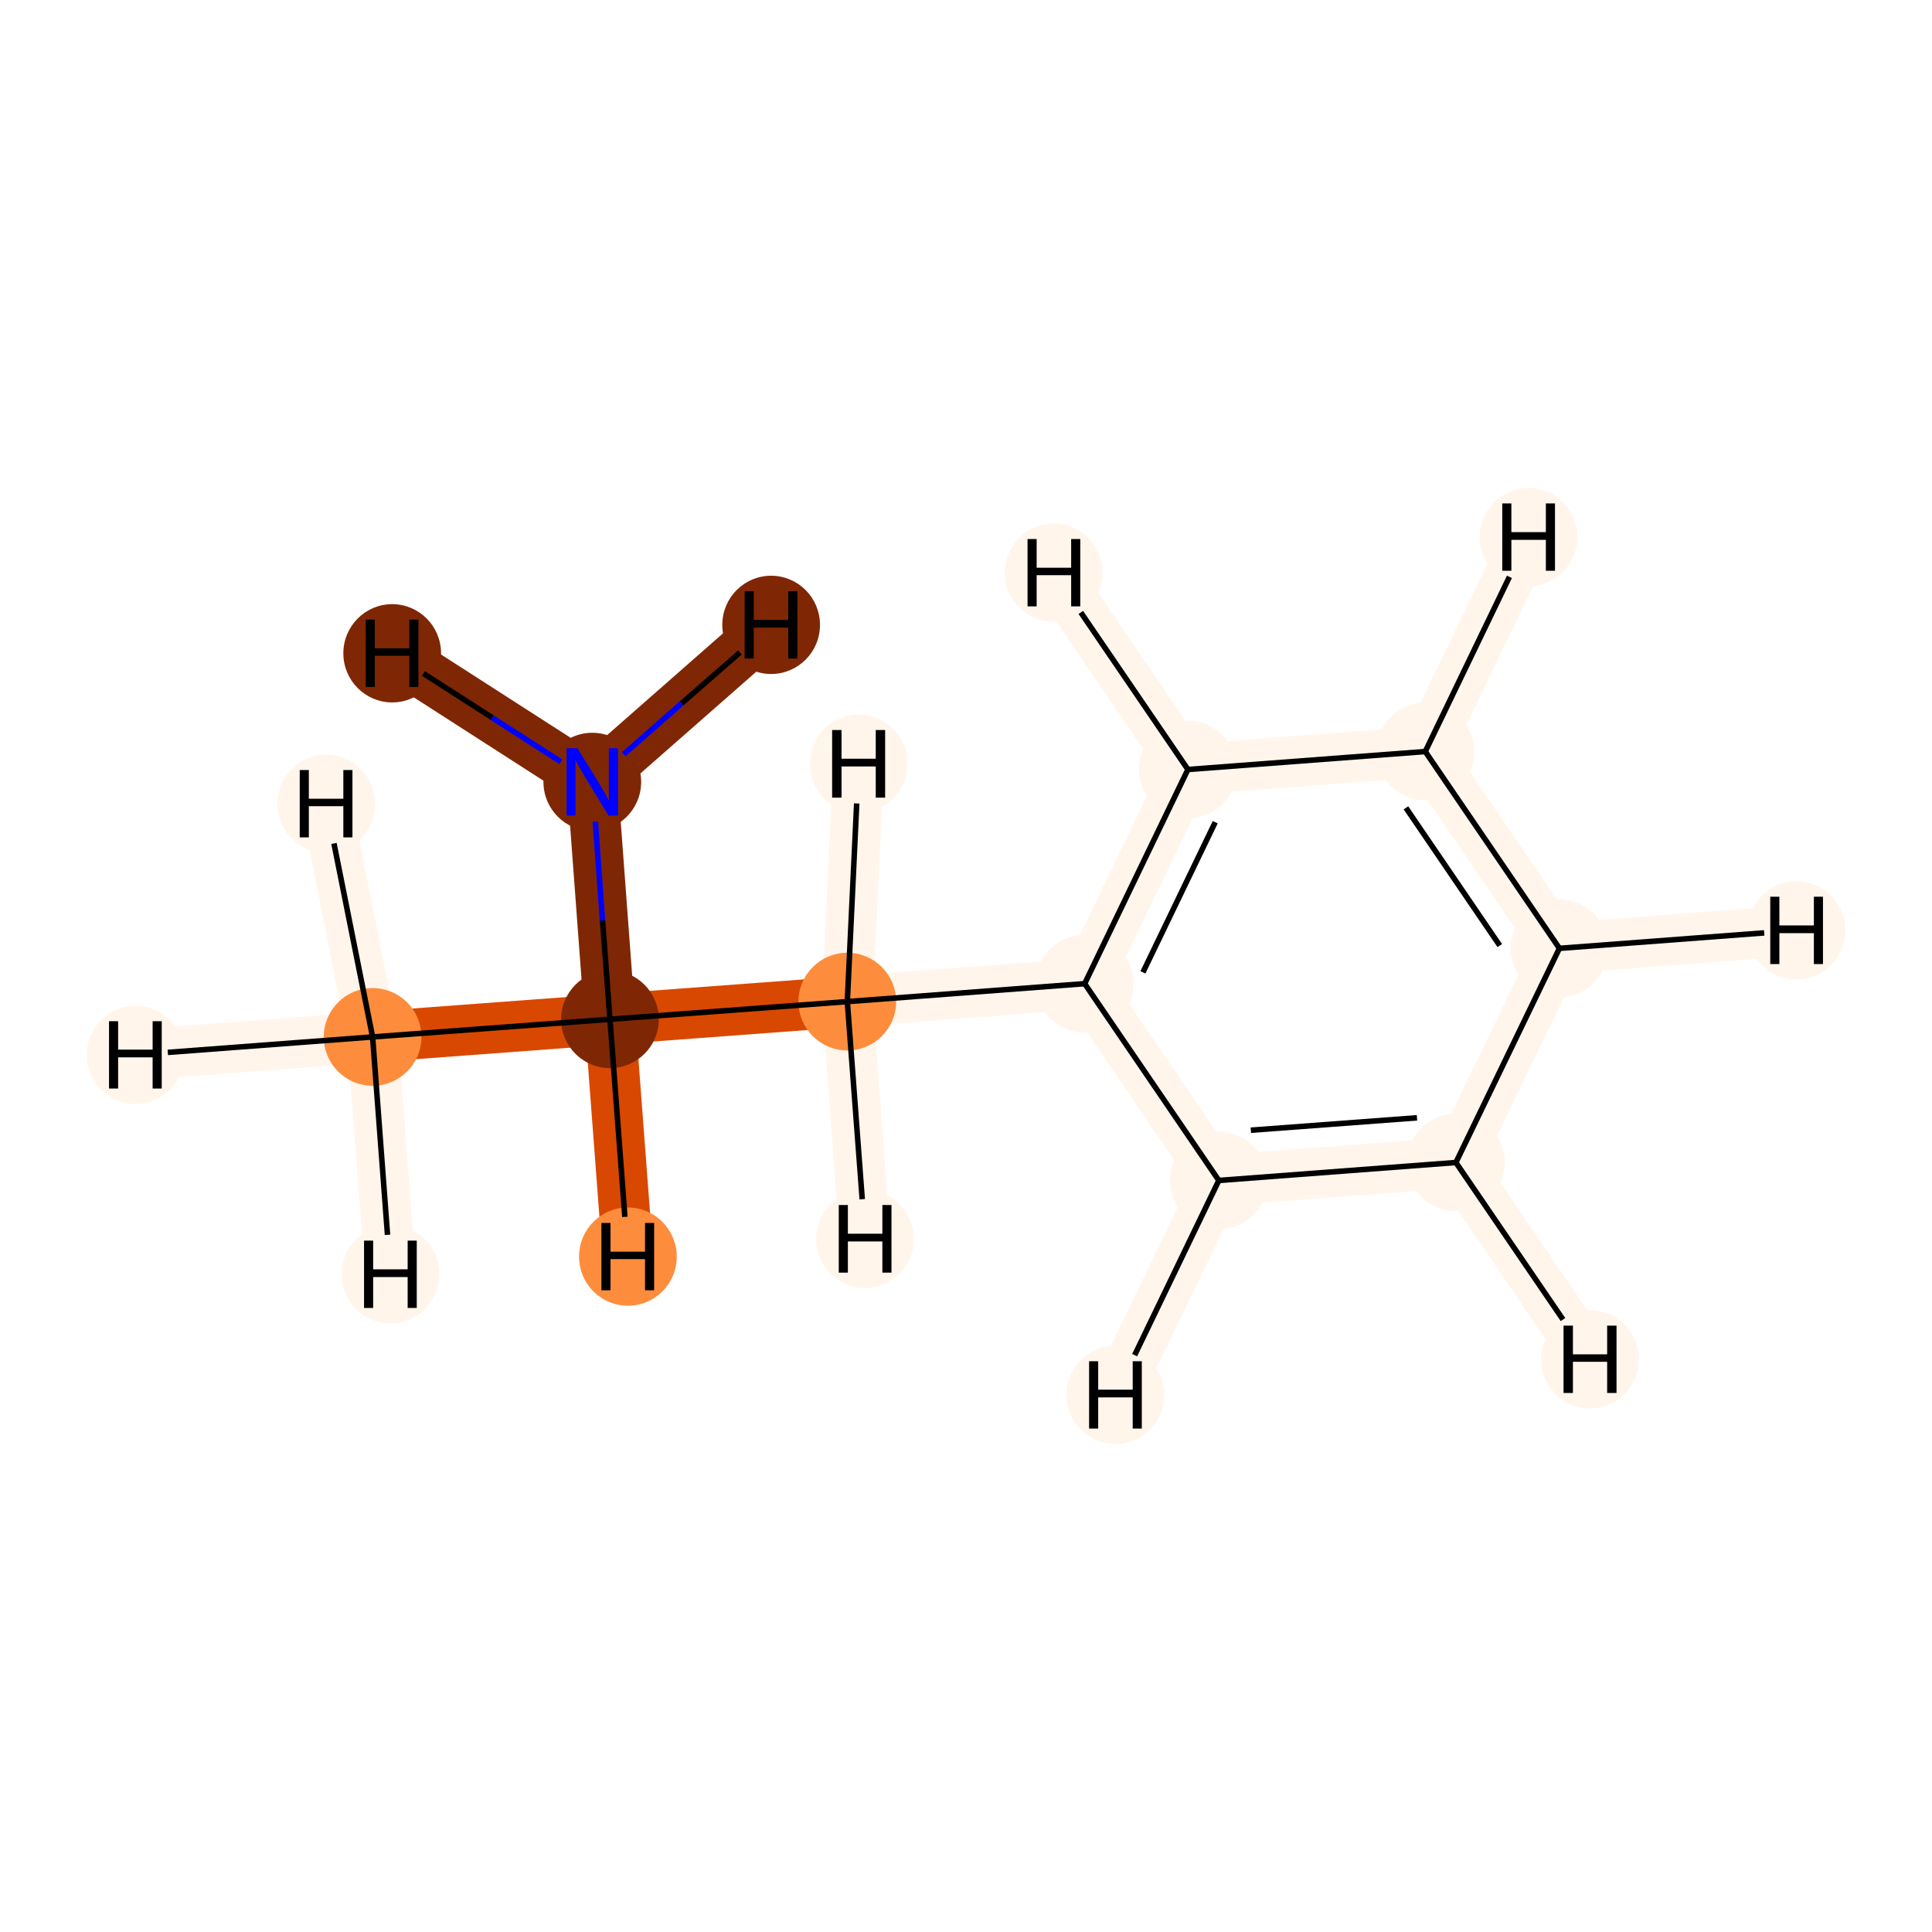 <?xml version='1.0' encoding='iso-8859-1'?>
<svg version='1.1' baseProfile='full'
              xmlns='http://www.w3.org/2000/svg'
                      xmlns:rdkit='http://www.rdkit.org/xml'
                      xmlns:xlink='http://www.w3.org/1999/xlink'
                  xml:space='preserve'
width='700px' height='700px' viewBox='0 0 700 700'>
<!-- END OF HEADER -->
<rect style='opacity:1.0;fill:#FFFFFF;stroke:none' width='700.0' height='700.0' x='0.0' y='0.0'> </rect>
<path d='M 135.0,375.7 L 221.0,369.3' style='fill:none;fill-rule:evenodd;stroke:#D94801;stroke-width:18.4px;stroke-linecap:butt;stroke-linejoin:miter;stroke-opacity:1' />
<path d='M 135.0,375.7 L 49.1,382.2' style='fill:none;fill-rule:evenodd;stroke:#FFF5EB;stroke-width:18.4px;stroke-linecap:butt;stroke-linejoin:miter;stroke-opacity:1' />
<path d='M 135.0,375.7 L 118.2,291.2' style='fill:none;fill-rule:evenodd;stroke:#FFF5EB;stroke-width:18.4px;stroke-linecap:butt;stroke-linejoin:miter;stroke-opacity:1' />
<path d='M 135.0,375.7 L 141.5,461.7' style='fill:none;fill-rule:evenodd;stroke:#FFF5EB;stroke-width:18.4px;stroke-linecap:butt;stroke-linejoin:miter;stroke-opacity:1' />
<path d='M 221.0,369.3 L 307.0,362.9' style='fill:none;fill-rule:evenodd;stroke:#D94801;stroke-width:18.4px;stroke-linecap:butt;stroke-linejoin:miter;stroke-opacity:1' />
<path d='M 221.0,369.3 L 214.6,283.3' style='fill:none;fill-rule:evenodd;stroke:#7F2704;stroke-width:18.4px;stroke-linecap:butt;stroke-linejoin:miter;stroke-opacity:1' />
<path d='M 221.0,369.3 L 227.5,455.3' style='fill:none;fill-rule:evenodd;stroke:#D94801;stroke-width:18.4px;stroke-linecap:butt;stroke-linejoin:miter;stroke-opacity:1' />
<path d='M 307.0,362.9 L 393.0,356.4' style='fill:none;fill-rule:evenodd;stroke:#FFF5EB;stroke-width:18.4px;stroke-linecap:butt;stroke-linejoin:miter;stroke-opacity:1' />
<path d='M 307.0,362.9 L 311.1,276.7' style='fill:none;fill-rule:evenodd;stroke:#FFF5EB;stroke-width:18.4px;stroke-linecap:butt;stroke-linejoin:miter;stroke-opacity:1' />
<path d='M 307.0,362.9 L 313.4,448.9' style='fill:none;fill-rule:evenodd;stroke:#FFF5EB;stroke-width:18.4px;stroke-linecap:butt;stroke-linejoin:miter;stroke-opacity:1' />
<path d='M 393.0,356.4 L 430.4,278.8' style='fill:none;fill-rule:evenodd;stroke:#FFF5EB;stroke-width:18.4px;stroke-linecap:butt;stroke-linejoin:miter;stroke-opacity:1' />
<path d='M 393.0,356.4 L 441.6,427.7' style='fill:none;fill-rule:evenodd;stroke:#FFF5EB;stroke-width:18.4px;stroke-linecap:butt;stroke-linejoin:miter;stroke-opacity:1' />
<path d='M 430.4,278.8 L 516.4,272.3' style='fill:none;fill-rule:evenodd;stroke:#FFF5EB;stroke-width:18.4px;stroke-linecap:butt;stroke-linejoin:miter;stroke-opacity:1' />
<path d='M 430.4,278.8 L 381.8,207.5' style='fill:none;fill-rule:evenodd;stroke:#FFF5EB;stroke-width:18.4px;stroke-linecap:butt;stroke-linejoin:miter;stroke-opacity:1' />
<path d='M 516.4,272.3 L 565.0,343.6' style='fill:none;fill-rule:evenodd;stroke:#FFF5EB;stroke-width:18.4px;stroke-linecap:butt;stroke-linejoin:miter;stroke-opacity:1' />
<path d='M 516.4,272.3 L 553.8,194.6' style='fill:none;fill-rule:evenodd;stroke:#FFF5EB;stroke-width:18.4px;stroke-linecap:butt;stroke-linejoin:miter;stroke-opacity:1' />
<path d='M 565.0,343.6 L 527.5,421.2' style='fill:none;fill-rule:evenodd;stroke:#FFF5EB;stroke-width:18.4px;stroke-linecap:butt;stroke-linejoin:miter;stroke-opacity:1' />
<path d='M 565.0,343.6 L 650.9,337.1' style='fill:none;fill-rule:evenodd;stroke:#FFF5EB;stroke-width:18.4px;stroke-linecap:butt;stroke-linejoin:miter;stroke-opacity:1' />
<path d='M 527.5,421.2 L 441.6,427.7' style='fill:none;fill-rule:evenodd;stroke:#FFF5EB;stroke-width:18.4px;stroke-linecap:butt;stroke-linejoin:miter;stroke-opacity:1' />
<path d='M 527.5,421.2 L 576.1,492.5' style='fill:none;fill-rule:evenodd;stroke:#FFF5EB;stroke-width:18.4px;stroke-linecap:butt;stroke-linejoin:miter;stroke-opacity:1' />
<path d='M 441.6,427.7 L 404.1,505.4' style='fill:none;fill-rule:evenodd;stroke:#FFF5EB;stroke-width:18.4px;stroke-linecap:butt;stroke-linejoin:miter;stroke-opacity:1' />
<path d='M 214.6,283.3 L 142.1,236.7' style='fill:none;fill-rule:evenodd;stroke:#7F2704;stroke-width:18.4px;stroke-linecap:butt;stroke-linejoin:miter;stroke-opacity:1' />
<path d='M 214.6,283.3 L 279.4,226.4' style='fill:none;fill-rule:evenodd;stroke:#7F2704;stroke-width:18.4px;stroke-linecap:butt;stroke-linejoin:miter;stroke-opacity:1' />
<ellipse cx='135.0' cy='375.7' rx='17.2' ry='17.2'  style='fill:#FD8D3C;fill-rule:evenodd;stroke:#FD8D3C;stroke-width:1.0px;stroke-linecap:butt;stroke-linejoin:miter;stroke-opacity:1' />
<ellipse cx='221.0' cy='369.3' rx='17.2' ry='17.2'  style='fill:#7F2704;fill-rule:evenodd;stroke:#7F2704;stroke-width:1.0px;stroke-linecap:butt;stroke-linejoin:miter;stroke-opacity:1' />
<ellipse cx='307.0' cy='362.9' rx='17.2' ry='17.2'  style='fill:#FD8D3C;fill-rule:evenodd;stroke:#FD8D3C;stroke-width:1.0px;stroke-linecap:butt;stroke-linejoin:miter;stroke-opacity:1' />
<ellipse cx='393.0' cy='356.4' rx='17.2' ry='17.2'  style='fill:#FFF5EB;fill-rule:evenodd;stroke:#FFF5EB;stroke-width:1.0px;stroke-linecap:butt;stroke-linejoin:miter;stroke-opacity:1' />
<ellipse cx='430.4' cy='278.8' rx='17.2' ry='17.2'  style='fill:#FFF5EB;fill-rule:evenodd;stroke:#FFF5EB;stroke-width:1.0px;stroke-linecap:butt;stroke-linejoin:miter;stroke-opacity:1' />
<ellipse cx='516.4' cy='272.3' rx='17.2' ry='17.2'  style='fill:#FFF5EB;fill-rule:evenodd;stroke:#FFF5EB;stroke-width:1.0px;stroke-linecap:butt;stroke-linejoin:miter;stroke-opacity:1' />
<ellipse cx='565.0' cy='343.6' rx='17.2' ry='17.2'  style='fill:#FFF5EB;fill-rule:evenodd;stroke:#FFF5EB;stroke-width:1.0px;stroke-linecap:butt;stroke-linejoin:miter;stroke-opacity:1' />
<ellipse cx='527.5' cy='421.2' rx='17.2' ry='17.2'  style='fill:#FFF5EB;fill-rule:evenodd;stroke:#FFF5EB;stroke-width:1.0px;stroke-linecap:butt;stroke-linejoin:miter;stroke-opacity:1' />
<ellipse cx='441.6' cy='427.7' rx='17.2' ry='17.2'  style='fill:#FFF5EB;fill-rule:evenodd;stroke:#FFF5EB;stroke-width:1.0px;stroke-linecap:butt;stroke-linejoin:miter;stroke-opacity:1' />
<ellipse cx='214.6' cy='283.3' rx='17.2' ry='17.3'  style='fill:#7F2704;fill-rule:evenodd;stroke:#7F2704;stroke-width:1.0px;stroke-linecap:butt;stroke-linejoin:miter;stroke-opacity:1' />
<ellipse cx='49.1' cy='382.2' rx='17.2' ry='17.3'  style='fill:#FFF5EB;fill-rule:evenodd;stroke:#FFF5EB;stroke-width:1.0px;stroke-linecap:butt;stroke-linejoin:miter;stroke-opacity:1' />
<ellipse cx='118.2' cy='291.2' rx='17.2' ry='17.3'  style='fill:#FFF5EB;fill-rule:evenodd;stroke:#FFF5EB;stroke-width:1.0px;stroke-linecap:butt;stroke-linejoin:miter;stroke-opacity:1' />
<ellipse cx='141.5' cy='461.7' rx='17.2' ry='17.3'  style='fill:#FFF5EB;fill-rule:evenodd;stroke:#FFF5EB;stroke-width:1.0px;stroke-linecap:butt;stroke-linejoin:miter;stroke-opacity:1' />
<ellipse cx='227.5' cy='455.3' rx='17.2' ry='17.3'  style='fill:#FD8D3C;fill-rule:evenodd;stroke:#FD8D3C;stroke-width:1.0px;stroke-linecap:butt;stroke-linejoin:miter;stroke-opacity:1' />
<ellipse cx='311.1' cy='276.7' rx='17.2' ry='17.3'  style='fill:#FFF5EB;fill-rule:evenodd;stroke:#FFF5EB;stroke-width:1.0px;stroke-linecap:butt;stroke-linejoin:miter;stroke-opacity:1' />
<ellipse cx='313.4' cy='448.9' rx='17.2' ry='17.3'  style='fill:#FFF5EB;fill-rule:evenodd;stroke:#FFF5EB;stroke-width:1.0px;stroke-linecap:butt;stroke-linejoin:miter;stroke-opacity:1' />
<ellipse cx='381.8' cy='207.5' rx='17.2' ry='17.3'  style='fill:#FFF5EB;fill-rule:evenodd;stroke:#FFF5EB;stroke-width:1.0px;stroke-linecap:butt;stroke-linejoin:miter;stroke-opacity:1' />
<ellipse cx='553.8' cy='194.6' rx='17.2' ry='17.3'  style='fill:#FFF5EB;fill-rule:evenodd;stroke:#FFF5EB;stroke-width:1.0px;stroke-linecap:butt;stroke-linejoin:miter;stroke-opacity:1' />
<ellipse cx='650.9' cy='337.1' rx='17.2' ry='17.3'  style='fill:#FFF5EB;fill-rule:evenodd;stroke:#FFF5EB;stroke-width:1.0px;stroke-linecap:butt;stroke-linejoin:miter;stroke-opacity:1' />
<ellipse cx='576.1' cy='492.5' rx='17.2' ry='17.3'  style='fill:#FFF5EB;fill-rule:evenodd;stroke:#FFF5EB;stroke-width:1.0px;stroke-linecap:butt;stroke-linejoin:miter;stroke-opacity:1' />
<ellipse cx='404.1' cy='505.4' rx='17.2' ry='17.3'  style='fill:#FFF5EB;fill-rule:evenodd;stroke:#FFF5EB;stroke-width:1.0px;stroke-linecap:butt;stroke-linejoin:miter;stroke-opacity:1' />
<ellipse cx='142.1' cy='236.7' rx='17.2' ry='17.3'  style='fill:#7F2704;fill-rule:evenodd;stroke:#7F2704;stroke-width:1.0px;stroke-linecap:butt;stroke-linejoin:miter;stroke-opacity:1' />
<ellipse cx='279.4' cy='226.4' rx='17.2' ry='17.3'  style='fill:#7F2704;fill-rule:evenodd;stroke:#7F2704;stroke-width:1.0px;stroke-linecap:butt;stroke-linejoin:miter;stroke-opacity:1' />
<path class='bond-0 atom-0 atom-1' d='M 135.0,375.7 L 221.0,369.3' style='fill:none;fill-rule:evenodd;stroke:#000000;stroke-width:2.0px;stroke-linecap:butt;stroke-linejoin:miter;stroke-opacity:1' />
<path class='bond-10 atom-0 atom-10' d='M 135.0,375.7 L 60.8,381.3' style='fill:none;fill-rule:evenodd;stroke:#000000;stroke-width:2.0px;stroke-linecap:butt;stroke-linejoin:miter;stroke-opacity:1' />
<path class='bond-11 atom-0 atom-11' d='M 135.0,375.7 L 121.0,305.6' style='fill:none;fill-rule:evenodd;stroke:#000000;stroke-width:2.0px;stroke-linecap:butt;stroke-linejoin:miter;stroke-opacity:1' />
<path class='bond-12 atom-0 atom-12' d='M 135.0,375.7 L 140.4,447.4' style='fill:none;fill-rule:evenodd;stroke:#000000;stroke-width:2.0px;stroke-linecap:butt;stroke-linejoin:miter;stroke-opacity:1' />
<path class='bond-1 atom-1 atom-2' d='M 221.0,369.3 L 307.0,362.9' style='fill:none;fill-rule:evenodd;stroke:#000000;stroke-width:2.0px;stroke-linecap:butt;stroke-linejoin:miter;stroke-opacity:1' />
<path class='bond-8 atom-1 atom-9' d='M 221.0,369.3 L 218.3,333.5' style='fill:none;fill-rule:evenodd;stroke:#000000;stroke-width:2.0px;stroke-linecap:butt;stroke-linejoin:miter;stroke-opacity:1' />
<path class='bond-8 atom-1 atom-9' d='M 218.3,333.5 L 215.7,297.7' style='fill:none;fill-rule:evenodd;stroke:#0000FF;stroke-width:2.0px;stroke-linecap:butt;stroke-linejoin:miter;stroke-opacity:1' />
<path class='bond-13 atom-1 atom-13' d='M 221.0,369.3 L 226.4,440.9' style='fill:none;fill-rule:evenodd;stroke:#000000;stroke-width:2.0px;stroke-linecap:butt;stroke-linejoin:miter;stroke-opacity:1' />
<path class='bond-2 atom-2 atom-3' d='M 307.0,362.9 L 393.0,356.4' style='fill:none;fill-rule:evenodd;stroke:#000000;stroke-width:2.0px;stroke-linecap:butt;stroke-linejoin:miter;stroke-opacity:1' />
<path class='bond-14 atom-2 atom-14' d='M 307.0,362.9 L 310.4,291.1' style='fill:none;fill-rule:evenodd;stroke:#000000;stroke-width:2.0px;stroke-linecap:butt;stroke-linejoin:miter;stroke-opacity:1' />
<path class='bond-15 atom-2 atom-15' d='M 307.0,362.9 L 312.4,434.5' style='fill:none;fill-rule:evenodd;stroke:#000000;stroke-width:2.0px;stroke-linecap:butt;stroke-linejoin:miter;stroke-opacity:1' />
<path class='bond-3 atom-3 atom-4' d='M 393.0,356.4 L 430.4,278.8' style='fill:none;fill-rule:evenodd;stroke:#000000;stroke-width:2.0px;stroke-linecap:butt;stroke-linejoin:miter;stroke-opacity:1' />
<path class='bond-3 atom-3 atom-4' d='M 414.1,352.3 L 440.3,297.9' style='fill:none;fill-rule:evenodd;stroke:#000000;stroke-width:2.0px;stroke-linecap:butt;stroke-linejoin:miter;stroke-opacity:1' />
<path class='bond-9 atom-8 atom-3' d='M 441.6,427.7 L 393.0,356.4' style='fill:none;fill-rule:evenodd;stroke:#000000;stroke-width:2.0px;stroke-linecap:butt;stroke-linejoin:miter;stroke-opacity:1' />
<path class='bond-4 atom-4 atom-5' d='M 430.4,278.8 L 516.4,272.3' style='fill:none;fill-rule:evenodd;stroke:#000000;stroke-width:2.0px;stroke-linecap:butt;stroke-linejoin:miter;stroke-opacity:1' />
<path class='bond-16 atom-4 atom-16' d='M 430.4,278.8 L 391.6,221.9' style='fill:none;fill-rule:evenodd;stroke:#000000;stroke-width:2.0px;stroke-linecap:butt;stroke-linejoin:miter;stroke-opacity:1' />
<path class='bond-5 atom-5 atom-6' d='M 516.4,272.3 L 565.0,343.6' style='fill:none;fill-rule:evenodd;stroke:#000000;stroke-width:2.0px;stroke-linecap:butt;stroke-linejoin:miter;stroke-opacity:1' />
<path class='bond-5 atom-5 atom-6' d='M 509.4,292.7 L 543.4,342.6' style='fill:none;fill-rule:evenodd;stroke:#000000;stroke-width:2.0px;stroke-linecap:butt;stroke-linejoin:miter;stroke-opacity:1' />
<path class='bond-17 atom-5 atom-17' d='M 516.4,272.3 L 546.9,209.0' style='fill:none;fill-rule:evenodd;stroke:#000000;stroke-width:2.0px;stroke-linecap:butt;stroke-linejoin:miter;stroke-opacity:1' />
<path class='bond-6 atom-6 atom-7' d='M 565.0,343.6 L 527.5,421.2' style='fill:none;fill-rule:evenodd;stroke:#000000;stroke-width:2.0px;stroke-linecap:butt;stroke-linejoin:miter;stroke-opacity:1' />
<path class='bond-18 atom-6 atom-18' d='M 565.0,343.6 L 639.2,338.0' style='fill:none;fill-rule:evenodd;stroke:#000000;stroke-width:2.0px;stroke-linecap:butt;stroke-linejoin:miter;stroke-opacity:1' />
<path class='bond-7 atom-7 atom-8' d='M 527.5,421.2 L 441.6,427.7' style='fill:none;fill-rule:evenodd;stroke:#000000;stroke-width:2.0px;stroke-linecap:butt;stroke-linejoin:miter;stroke-opacity:1' />
<path class='bond-7 atom-7 atom-8' d='M 513.4,405.0 L 453.2,409.5' style='fill:none;fill-rule:evenodd;stroke:#000000;stroke-width:2.0px;stroke-linecap:butt;stroke-linejoin:miter;stroke-opacity:1' />
<path class='bond-19 atom-7 atom-19' d='M 527.5,421.2 L 566.3,478.1' style='fill:none;fill-rule:evenodd;stroke:#000000;stroke-width:2.0px;stroke-linecap:butt;stroke-linejoin:miter;stroke-opacity:1' />
<path class='bond-20 atom-8 atom-20' d='M 441.6,427.7 L 411.1,491.0' style='fill:none;fill-rule:evenodd;stroke:#000000;stroke-width:2.0px;stroke-linecap:butt;stroke-linejoin:miter;stroke-opacity:1' />
<path class='bond-21 atom-9 atom-21' d='M 203.2,276.0 L 178.3,260.0' style='fill:none;fill-rule:evenodd;stroke:#0000FF;stroke-width:2.0px;stroke-linecap:butt;stroke-linejoin:miter;stroke-opacity:1' />
<path class='bond-21 atom-9 atom-21' d='M 178.3,260.0 L 153.4,244.0' style='fill:none;fill-rule:evenodd;stroke:#000000;stroke-width:2.0px;stroke-linecap:butt;stroke-linejoin:miter;stroke-opacity:1' />
<path class='bond-22 atom-9 atom-22' d='M 226.0,273.3 L 247.0,254.8' style='fill:none;fill-rule:evenodd;stroke:#0000FF;stroke-width:2.0px;stroke-linecap:butt;stroke-linejoin:miter;stroke-opacity:1' />
<path class='bond-22 atom-9 atom-22' d='M 247.0,254.8 L 268.1,236.4' style='fill:none;fill-rule:evenodd;stroke:#000000;stroke-width:2.0px;stroke-linecap:butt;stroke-linejoin:miter;stroke-opacity:1' />
<path  class='atom-9' d='M 209.2 271.1
L 217.2 284.0
Q 218.0 285.3, 219.3 287.6
Q 220.5 289.9, 220.6 290.1
L 220.6 271.1
L 223.9 271.1
L 223.9 295.5
L 220.5 295.5
L 211.9 281.4
Q 210.9 279.7, 209.8 277.8
Q 208.8 275.9, 208.5 275.4
L 208.5 295.5
L 205.3 295.5
L 205.3 271.1
L 209.2 271.1
' fill='#0000FF'/>
<path  class='atom-10' d='M 39.5 370.0
L 42.8 370.0
L 42.8 380.3
L 55.3 380.3
L 55.3 370.0
L 58.6 370.0
L 58.6 394.4
L 55.3 394.4
L 55.3 383.1
L 42.8 383.1
L 42.8 394.4
L 39.5 394.4
L 39.5 370.0
' fill='#000000'/>
<path  class='atom-11' d='M 108.6 279.0
L 111.9 279.0
L 111.9 289.4
L 124.4 289.4
L 124.4 279.0
L 127.7 279.0
L 127.7 303.4
L 124.4 303.4
L 124.4 292.1
L 111.9 292.1
L 111.9 303.4
L 108.6 303.4
L 108.6 279.0
' fill='#000000'/>
<path  class='atom-12' d='M 131.9 449.5
L 135.2 449.5
L 135.2 459.9
L 147.7 459.9
L 147.7 449.5
L 151.0 449.5
L 151.0 473.9
L 147.7 473.9
L 147.7 462.7
L 135.2 462.7
L 135.2 473.9
L 131.9 473.9
L 131.9 449.5
' fill='#000000'/>
<path  class='atom-13' d='M 217.9 443.1
L 221.2 443.1
L 221.2 453.5
L 233.7 453.5
L 233.7 443.1
L 237.0 443.1
L 237.0 467.5
L 233.7 467.5
L 233.7 456.2
L 221.2 456.2
L 221.2 467.5
L 217.9 467.5
L 217.9 443.1
' fill='#000000'/>
<path  class='atom-14' d='M 301.5 264.5
L 304.9 264.5
L 304.9 274.9
L 317.3 274.9
L 317.3 264.5
L 320.7 264.5
L 320.7 289.0
L 317.3 289.0
L 317.3 277.7
L 304.9 277.7
L 304.9 289.0
L 301.5 289.0
L 301.5 264.5
' fill='#000000'/>
<path  class='atom-15' d='M 303.9 436.6
L 307.2 436.6
L 307.2 447.0
L 319.7 447.0
L 319.7 436.6
L 323.0 436.6
L 323.0 461.1
L 319.7 461.1
L 319.7 449.8
L 307.2 449.8
L 307.2 461.1
L 303.9 461.1
L 303.9 436.6
' fill='#000000'/>
<path  class='atom-16' d='M 372.3 195.3
L 375.6 195.3
L 375.6 205.7
L 388.1 205.7
L 388.1 195.3
L 391.4 195.3
L 391.4 219.7
L 388.1 219.7
L 388.1 208.4
L 375.6 208.4
L 375.6 219.7
L 372.3 219.7
L 372.3 195.3
' fill='#000000'/>
<path  class='atom-17' d='M 544.3 182.4
L 547.6 182.4
L 547.6 192.8
L 560.1 192.8
L 560.1 182.4
L 563.4 182.4
L 563.4 206.8
L 560.1 206.8
L 560.1 195.6
L 547.6 195.6
L 547.6 206.8
L 544.3 206.8
L 544.3 182.4
' fill='#000000'/>
<path  class='atom-18' d='M 641.4 324.9
L 644.7 324.9
L 644.7 335.3
L 657.2 335.3
L 657.2 324.9
L 660.5 324.9
L 660.5 349.3
L 657.2 349.3
L 657.2 338.1
L 644.7 338.1
L 644.7 349.3
L 641.4 349.3
L 641.4 324.9
' fill='#000000'/>
<path  class='atom-19' d='M 566.5 480.3
L 569.9 480.3
L 569.9 490.7
L 582.3 490.7
L 582.3 480.3
L 585.7 480.3
L 585.7 504.7
L 582.3 504.7
L 582.3 493.4
L 569.9 493.4
L 569.9 504.7
L 566.5 504.7
L 566.5 480.3
' fill='#000000'/>
<path  class='atom-20' d='M 394.6 493.2
L 397.9 493.2
L 397.9 503.5
L 410.4 503.5
L 410.4 493.2
L 413.7 493.2
L 413.7 517.6
L 410.4 517.6
L 410.4 506.3
L 397.9 506.3
L 397.9 517.6
L 394.6 517.6
L 394.6 493.2
' fill='#000000'/>
<path  class='atom-21' d='M 132.5 224.5
L 135.8 224.5
L 135.8 234.9
L 148.3 234.9
L 148.3 224.5
L 151.6 224.5
L 151.6 248.9
L 148.3 248.9
L 148.3 237.6
L 135.8 237.6
L 135.8 248.9
L 132.5 248.9
L 132.5 224.5
' fill='#000000'/>
<path  class='atom-22' d='M 269.8 214.2
L 273.1 214.2
L 273.1 224.6
L 285.6 224.6
L 285.6 214.2
L 288.9 214.2
L 288.9 238.6
L 285.6 238.6
L 285.6 227.4
L 273.1 227.4
L 273.1 238.6
L 269.8 238.6
L 269.8 214.2
' fill='#000000'/>
</svg>
